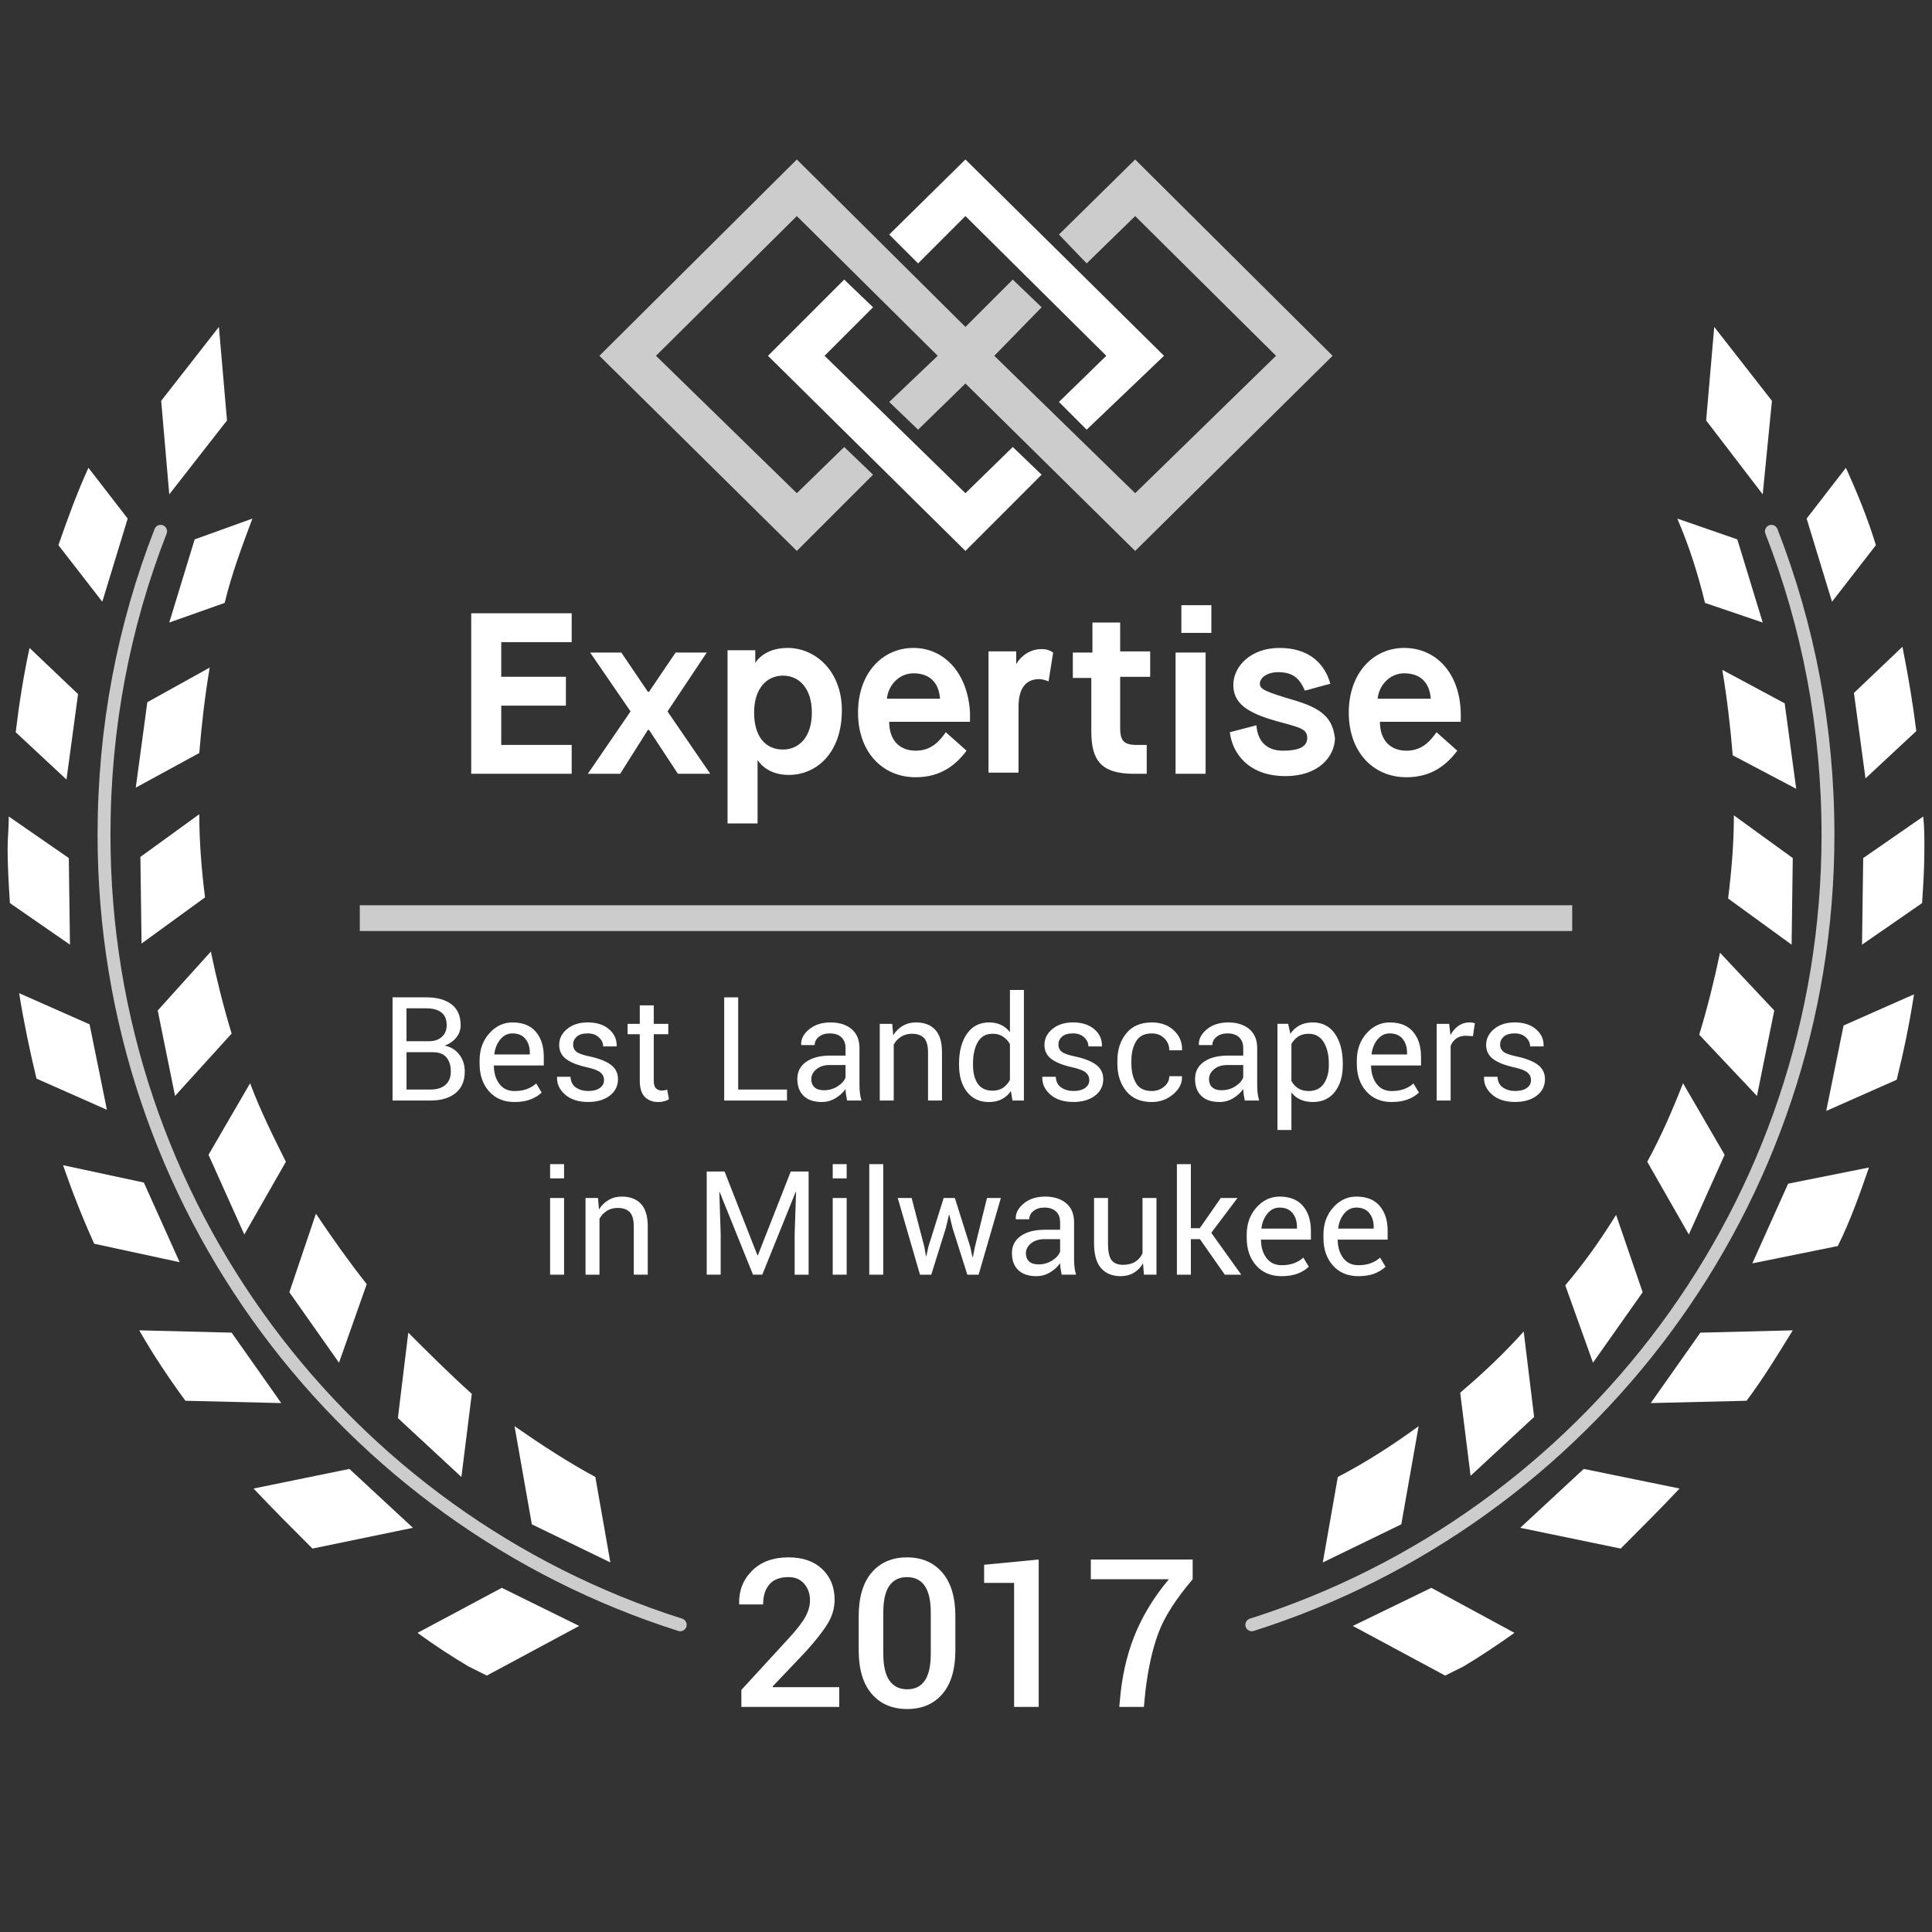 <?xml version="1.0" encoding="utf-8"?>
<!-- Generator: Adobe Illustrator 16.0.3, SVG Export Plug-In . SVG Version: 6.00 Build 0)  -->
<!DOCTYPE svg PUBLIC "-//W3C//DTD SVG 1.1//EN" "http://www.w3.org/Graphics/SVG/1.1/DTD/svg11.dtd">
<svg version="1.1" id="Layer_1" xmlns="http://www.w3.org/2000/svg" xmlns:xlink="http://www.w3.org/1999/xlink" x="0px" y="0px"
	 width="150px" height="150px" viewBox="0 0 150 150" enable-background="new 0 0 150 150" xml:space="preserve">
<rect x="0" y="0" width="150" height="150" fill="#333333" stroke="none"/>
<g>
	<polygon fill="#FFFFFF" points="13.142,38.381 17.624,32.644 16.996,25.382 12.514,31.12 	"/>
	<path fill="#FFFFFF" d="M7.942,46.718l1.972-6.456l-3.048-3.943c-0.896,1.972-1.614,3.943-2.331,6.006L7.942,46.718z"/>
	<path fill="#FFFFFF" d="M15.114,41.877l-1.973,6.456l4.303-1.524c0.539-2.242,1.346-4.393,2.152-6.546L15.114,41.877z"/>
	<path fill="#FFFFFF" d="M5.162,60.524L6.06,53.89l-3.766-3.585c-0.448,2.062-0.808,4.302-1.075,6.544L5.162,60.524z"/>
	<path fill="#FFFFFF" d="M11.438,54.518l-0.897,6.634l4.932-2.689c0.179-2.241,0.448-4.482,0.807-6.633L11.438,54.518z"/>
	<path fill="#FFFFFF" d="M5.342,66.62l-4.661-3.227c0,0.897-0.09,1.703-0.09,2.51c0,1.345,0.09,2.869,0.18,4.213l4.661,3.228
		L5.342,66.62z"/>
	<path fill="#FFFFFF" d="M10.9,66.531l0.09,6.725l4.931-3.586c-0.27-2.063-0.448-4.304-0.448-6.456L10.9,66.531z"/>
	<path fill="#FFFFFF" d="M8.301,86.164L6.955,79.53l-5.469-2.42c0.359,2.24,0.808,4.392,1.346,6.633L8.301,86.164z"/>
	<path fill="#FFFFFF" d="M12.245,78.455l1.345,6.633l4.394-4.842c-0.628-2.062-1.166-4.212-1.615-6.365L12.245,78.455z"/>
	<path fill="#FFFFFF" d="M13.948,97.997l-2.779-6.184l-6.274-1.346c0.716,2.062,1.523,4.123,2.42,6.097L13.948,97.997z"/>
	<path fill="#FFFFFF" d="M16.189,89.659l2.779,6.188l3.228-5.648c-0.986-1.972-1.972-3.945-2.779-6.096L16.189,89.659z"/>
	<path fill="#FFFFFF" d="M21.838,108.935l-3.854-5.468l-7.173-0.18c1.076,1.883,2.331,3.766,3.586,5.468L21.838,108.935z"/>
	<path fill="#FFFFFF" d="M22.466,100.329l3.854,5.47l2.152-6.098c-1.345-1.704-2.689-3.587-3.944-5.469L22.466,100.329z"/>
	<path fill="#FFFFFF" d="M24.258,120.231l7.8-1.613l-4.931-4.572l-7.441,1.523C21.21,117.183,22.733,118.707,24.258,120.231z"/>
	<path fill="#FFFFFF" d="M31.699,103.467l-0.807,6.633l4.931,4.572l0.807-6.454C34.837,106.604,33.313,105.079,31.699,103.467z"/>
	<path fill="#FFFFFF" d="M38.96,123.279l-6.544,3.496c1.345,0.986,2.601,1.793,3.945,2.6l1.434,0.717l7.172-3.854L38.96,123.279z"/>
	<path fill="#FFFFFF" d="M41.292,118.348l6.096,2.96l-1.166-6.636c-2.151-1.165-4.213-2.51-6.274-3.943L41.292,118.348z"/>
	<polygon fill="#FFFFFF" points="137.573,31.12 133.093,25.382 132.465,32.644 136.857,38.381 	"/>
	<path fill="#FFFFFF" d="M140.266,40.263l1.971,6.456l3.407-4.393c-0.628-2.063-1.435-4.034-2.33-6.006L140.266,40.263z"/>
	<path fill="#FFFFFF" d="M136.857,48.333l-1.972-6.456l-4.661-1.614c0.896,2.063,1.612,4.304,2.151,6.546L136.857,48.333z"/>
	<path fill="#FFFFFF" d="M148.782,56.759c-0.271-2.152-0.629-4.303-1.077-6.545l-3.765,3.586l0.896,6.634L148.782,56.759z"/>
	<path fill="#FFFFFF" d="M139.457,61.242l-0.895-6.635l-4.842-2.599c0.357,2.151,0.627,4.392,0.807,6.634L139.457,61.242z"/>
	<path fill="#FFFFFF" d="M144.567,73.344l4.663-3.228c0.09-1.344,0.179-2.779,0.179-4.213c0-0.896,0-1.703-0.089-2.51l-4.662,3.227
		L144.567,73.344z"/>
	<path fill="#FFFFFF" d="M139.1,73.344l0.09-6.724l-4.572-3.316c0,2.152-0.179,4.303-0.449,6.455L139.1,73.344z"/>
	<path fill="#FFFFFF" d="M143.134,79.619l-1.345,6.634l5.469-2.421c0.536-2.15,0.985-4.302,1.345-6.633L143.134,79.619z"/>
	<path fill="#FFFFFF" d="M136.41,85.088l1.344-6.633l-4.213-4.483c-0.448,2.152-0.985,4.303-1.614,6.365L136.41,85.088z"/>
	<path fill="#FFFFFF" d="M138.829,91.902l-2.778,6.185l6.634-1.345c0.986-1.973,1.703-4.034,2.421-6.096L138.829,91.902z"/>
	<path fill="#FFFFFF" d="M131.12,95.847l2.78-6.188l-3.229-5.557c-0.808,2.062-1.702,4.124-2.779,6.096L131.12,95.847z"/>
	<path fill="#FFFFFF" d="M132.017,103.467l-3.854,5.468l7.44-0.18c1.345-1.792,2.421-3.585,3.587-5.468L132.017,103.467z"/>
	<path fill="#FFFFFF" d="M123.68,105.799l3.855-5.47l-2.063-6.007c-1.165,1.884-2.421,3.675-3.945,5.469L123.68,105.799z"/>
	<path fill="#FFFFFF" d="M130.402,115.569l-7.44-1.523l-4.93,4.572l7.798,1.613C127.354,118.707,128.879,117.183,130.402,115.569z"
		/>
	<path fill="#FFFFFF" d="M113.369,108.128l0.807,6.454l4.932-4.571l-0.808-6.633C116.776,105.079,115.162,106.604,113.369,108.128z"
		/>
	<path fill="#FFFFFF" d="M111.129,123.279l-6.097,2.959l7.172,3.854l1.436-0.718c1.344-0.807,2.688-1.704,3.942-2.6L111.129,123.279
		z"/>
	<path fill="#FFFFFF" d="M102.702,121.308l6.095-2.96l1.346-7.619c-1.973,1.434-4.034,2.778-6.275,3.943L102.702,121.308z"/>
</g>
<line opacity="0.75" fill="none" stroke="#FFFFFF" stroke-width="2" stroke-miterlimit="10" enable-background="new    " x1="27.934" y1="71.283" x2="122.066" y2="71.283"/>
<g opacity="0.75">
	<path fill="none" stroke="#FFFFFF" stroke-linecap="round" stroke-miterlimit="10" d="M12.47,41.25
		C9.601,48.602,8.076,56.49,8.076,64.828c0,28.688,18.737,53.074,44.736,61.321"/>
	<path fill="none" stroke="#FFFFFF" stroke-linecap="round" stroke-miterlimit="10" d="M137.532,41.25
		c2.868,7.352,4.392,15.241,4.392,23.578c0,28.688-18.736,53.074-44.734,61.321"/>
</g>
<g>
	<polygon fill="#FFFFFF" points="74.956,16.776 85.894,27.624 82.216,31.208 84.368,33.36 90.374,27.624 74.956,12.382 
		69.039,18.209 71.28,20.45 	"/>
	<g>
		<polygon opacity="0.75" fill="#FFFFFF" enable-background="new    " points="82.216,18.209 84.368,20.45 88.134,16.776 
			99.07,27.624 88.134,38.292 77.197,27.624 80.871,23.857 78.631,21.706 74.956,25.382 61.866,12.382 46.537,27.624 61.866,42.774 
			67.784,36.856 65.543,34.705 61.866,38.292 50.929,27.624 61.866,16.776 72.804,27.624 69.039,31.208 71.28,33.36 74.956,29.775 
			88.134,42.774 103.463,27.624 88.134,12.382 		"/>
		<polygon fill="#FFFFFF" points="74.956,38.292 64.019,27.624 67.784,23.857 65.543,21.706 59.625,27.624 74.956,42.774 
			80.871,36.856 78.631,34.705 		"/>
	</g>
</g>
<g>
	<path fill="#FFFFFF" d="M86.969,48.333h-2.153v2.331h-1.522v1.971h1.435v4.125c0,2.241,0.717,3.317,3.317,3.317h0.985v-2.241
		h-0.806c-1.078,0-1.256-0.449-1.256-1.345v-3.945h2.33v-1.972h-2.33V48.333z"/>
	<rect x="91.72" y="46.987" fill="#FFFFFF" width="2.33" height="2.151"/>
	<rect x="91.271" y="50.663" fill="#FFFFFF" width="2.332" height="9.413"/>
	<path fill="#FFFFFF" d="M100.684,54.428c-2.42-0.717-2.868-0.896-2.868-1.344c0-0.45,0.537-0.897,1.435-0.897
		c1.256,0,1.703,0.627,2.062,1.434l1.973-0.537c-0.449-1.614-1.704-2.779-3.945-2.779s-3.586,1.435-3.586,2.868
		c0,1.434,1.076,2.152,3.228,2.779c1.973,0.538,2.51,0.628,2.51,1.345s-0.717,0.986-1.882,0.986c-1.256,0-1.973-0.717-2.062-1.973
		l-2.063,0.539c0.18,1.613,1.436,3.406,4.305,3.406c2.689,0,3.854-1.614,3.854-2.958C103.463,56.042,103.016,55.146,100.684,54.428z
		"/>
	<path fill="#FFFFFF" d="M109.021,50.305c-2.42,0-4.303,1.971-4.303,5.02c0,3.048,1.883,5.02,4.482,5.02
		c1.971,0,3.137-0.986,3.943-2.062l-1.612-1.434c-0.449,0.628-1.077,1.434-2.331,1.434c-1.255,0-2.062-0.806-2.062-2.242h6.275
		v-0.717C113.324,52.187,111.442,50.305,109.021,50.305z M106.96,54.249c0.09-0.986,0.896-1.973,2.062-1.973
		c1.255,0,1.972,0.717,2.062,1.973H106.96z"/>
	<polygon fill="#FFFFFF" points="36.585,60.076 44.385,60.076 44.385,57.835 38.916,57.835 38.916,54.787 43.937,54.787 
		43.937,52.545 38.916,52.545 38.916,49.856 44.385,49.856 44.385,47.615 36.585,47.615 	"/>
	<polygon fill="#FFFFFF" points="54.873,50.663 52.453,50.663 50.391,53.711 50.301,53.711 48.24,50.663 45.819,50.663 
		48.956,55.235 45.64,60.076 48.15,60.076 50.301,56.669 50.391,56.669 52.632,60.076 55.143,60.076 51.825,55.235 	"/>
	<path fill="#FFFFFF" d="M61.149,50.305c-1.883,0-2.511,1.165-2.511,1.165l0,0v-0.986h-2.151v13.447h2.331V59l0,0
		c0,0,0.628,1.166,2.42,1.166c2.152,0,4.124-1.705,4.124-5.021C65.362,52.098,63.301,50.305,61.149,50.305z M60.79,58.194
		c-1.344,0-2.241-0.986-2.241-2.869c0-1.882,0.986-2.869,2.241-2.869c1.256,0,2.242,0.986,2.242,2.869
		C63.032,57.208,62.046,58.194,60.79,58.194z"/>
	<path fill="#FFFFFF" d="M70.921,50.305c-2.421,0-4.304,1.971-4.304,5.02c0,3.048,1.883,5.02,4.482,5.02
		c1.973,0,3.138-0.986,3.945-2.062l-1.613-1.434c-0.448,0.628-1.076,1.434-2.332,1.434c-1.255,0-2.062-0.806-2.062-2.242h6.274
		v-0.717C75.134,52.187,73.251,50.305,70.921,50.305z M68.859,54.249c0.09-0.986,0.896-1.973,2.062-1.973
		c1.255,0,1.973,0.717,2.063,1.973H68.859z"/>
	<path fill="#FFFFFF" d="M80.872,50.394c-0.896,0-1.614,0.538-1.974,1.165l0,0v-0.986h-2.151v9.414h2.331v-5.11
		c0-1.523,0.628-2.151,1.615-2.151c0.179,0,0.537,0.089,0.716,0.179l0.358-2.241C81.499,50.484,81.23,50.394,80.872,50.394z"/>
</g>
<g>
	<path fill="#FFFFFF" d="M30.478,85.444v-8.011h2.614c0.836,0,1.491,0.181,1.964,0.542s0.71,0.903,0.71,1.626
		c0,0.355-0.114,0.674-0.341,0.954c-0.228,0.281-0.526,0.489-0.897,0.625c0.484,0.103,0.865,0.339,1.142,0.709
		c0.277,0.371,0.415,0.802,0.415,1.293c0,0.734-0.237,1.294-0.712,1.682c-0.475,0.387-1.12,0.58-1.934,0.58H30.478z M31.562,80.839
		h1.755c0.403,0,0.731-0.11,0.984-0.333c0.253-0.222,0.38-0.53,0.38-0.927c0-0.433-0.137-0.757-0.41-0.971
		c-0.273-0.215-0.667-0.322-1.18-0.322h-1.53V80.839z M31.562,81.692v2.899h1.876c0.492,0,0.875-0.122,1.15-0.365
		c0.275-0.242,0.413-0.587,0.413-1.032c0-0.468-0.115-0.835-0.344-1.103c-0.229-0.267-0.582-0.399-1.059-0.399H31.562z"/>
	<path fill="#FFFFFF" d="M39.947,85.56c-0.829,0-1.488-0.275-1.978-0.828c-0.49-0.552-0.734-1.268-0.734-2.148v-0.242
		c0-0.847,0.252-1.552,0.756-2.115c0.504-0.563,1.101-0.845,1.791-0.845c0.803,0,1.41,0.242,1.821,0.727
		c0.411,0.484,0.616,1.13,0.616,1.937v0.677h-3.862l-0.017,0.027c0.011,0.571,0.156,1.04,0.435,1.407
		c0.278,0.368,0.669,0.552,1.172,0.552c0.367,0,0.688-0.052,0.965-0.157c0.277-0.104,0.516-0.248,0.718-0.432l0.423,0.705
		c-0.212,0.211-0.493,0.386-0.842,0.526C40.864,85.489,40.442,85.56,39.947,85.56z M39.782,80.234c-0.363,0-0.673,0.152-0.93,0.457
		c-0.257,0.306-0.415,0.688-0.473,1.149l0.011,0.027h2.746v-0.143c0-0.424-0.114-0.778-0.341-1.063S40.229,80.234,39.782,80.234z"/>
	<path fill="#FFFFFF" d="M46.896,83.859c0-0.238-0.091-0.435-0.272-0.588c-0.182-0.154-0.525-0.288-1.032-0.402
		c-0.723-0.157-1.266-0.37-1.631-0.64c-0.365-0.27-0.547-0.637-0.547-1.102c0-0.483,0.206-0.896,0.616-1.235
		c0.411-0.341,0.946-0.512,1.607-0.512c0.693,0,1.244,0.179,1.653,0.534c0.409,0.355,0.604,0.788,0.586,1.298l-0.011,0.033H46.83
		c0-0.26-0.109-0.494-0.328-0.701s-0.507-0.311-0.866-0.311c-0.385,0-0.671,0.084-0.858,0.253s-0.281,0.372-0.281,0.61
		c0,0.235,0.083,0.42,0.248,0.556s0.5,0.257,1.007,0.363c0.752,0.161,1.312,0.381,1.678,0.657c0.367,0.277,0.55,0.648,0.55,1.114
		c0,0.528-0.214,0.956-0.641,1.282s-0.986,0.489-1.675,0.489c-0.759,0-1.357-0.192-1.794-0.577
		c-0.437-0.386-0.644-0.835-0.622-1.349l0.011-0.032h1.034c0.019,0.383,0.162,0.663,0.429,0.84s0.582,0.266,0.941,0.266
		c0.385,0,0.687-0.078,0.905-0.233C46.787,84.317,46.896,84.113,46.896,83.859z"/>
	<path fill="#FFFFFF" d="M50.758,78.056v1.436h1.128v0.804h-1.128v3.614c0,0.279,0.058,0.476,0.173,0.589s0.269,0.171,0.459,0.171
		c0.062,0,0.131-0.008,0.206-0.022s0.142-0.033,0.201-0.055l0.143,0.742c-0.081,0.066-0.199,0.12-0.355,0.163
		c-0.156,0.042-0.313,0.063-0.471,0.063c-0.44,0-0.79-0.133-1.051-0.398c-0.26-0.266-0.391-0.684-0.391-1.252v-3.614h-0.946v-0.804
		h0.946v-1.436H50.758z"/>
	<path fill="#FFFFFF" d="M57.311,84.592h3.791v0.853h-4.875v-8.011h1.084V84.592z"/>
	<path fill="#FFFFFF" d="M65.768,85.444c-0.037-0.18-0.065-0.338-0.085-0.476c-0.021-0.138-0.032-0.276-0.036-0.416
		c-0.202,0.286-0.465,0.525-0.79,0.719c-0.325,0.192-0.674,0.288-1.048,0.288c-0.62,0-1.092-0.158-1.417-0.476
		c-0.325-0.317-0.487-0.755-0.487-1.313c0-0.568,0.23-1.013,0.691-1.334c0.46-0.321,1.084-0.481,1.873-0.481h1.178v-0.589
		c0-0.349-0.106-0.624-0.319-0.828c-0.213-0.203-0.514-0.305-0.902-0.305c-0.349,0-0.632,0.089-0.85,0.267s-0.327,0.392-0.327,0.641
		h-1.035l-0.011-0.033c-0.022-0.433,0.182-0.828,0.613-1.188c0.431-0.359,0.988-0.539,1.67-0.539c0.675,0,1.218,0.172,1.628,0.515
		c0.411,0.343,0.616,0.837,0.616,1.482v2.867c0,0.213,0.011,0.418,0.033,0.616s0.063,0.393,0.121,0.583H65.768z M63.968,84.646
		c0.393,0,0.746-0.101,1.062-0.302c0.315-0.201,0.521-0.432,0.616-0.691v-0.966H64.43c-0.437,0-0.786,0.11-1.048,0.329
		c-0.262,0.22-0.394,0.478-0.394,0.774c0,0.263,0.083,0.472,0.248,0.625S63.646,84.646,63.968,84.646z"/>
	<path fill="#FFFFFF" d="M69.272,79.491l0.077,0.886c0.198-0.315,0.447-0.561,0.746-0.734s0.639-0.262,1.021-0.262
		c0.642,0,1.139,0.188,1.491,0.564s0.528,0.956,0.528,1.741v3.758h-1.084v-3.735c0-0.525-0.104-0.897-0.311-1.117
		c-0.207-0.221-0.523-0.33-0.949-0.33c-0.312,0-0.587,0.075-0.828,0.226s-0.432,0.355-0.575,0.616v4.341h-1.084v-5.953H69.272z"/>
	<path fill="#FFFFFF" d="M74.46,82.578c0-0.958,0.205-1.729,0.614-2.316c0.409-0.587,0.982-0.881,1.72-0.881
		c0.348,0,0.656,0.064,0.926,0.193c0.27,0.128,0.5,0.315,0.691,0.561v-3.273h1.084v8.583h-0.887l-0.125-0.731
		c-0.195,0.278-0.434,0.489-0.717,0.633c-0.281,0.143-0.609,0.214-0.984,0.214c-0.726,0-1.295-0.263-1.706-0.789
		s-0.616-1.219-0.616-2.077V82.578z M75.544,82.693c0,0.602,0.123,1.083,0.369,1.444c0.245,0.361,0.627,0.542,1.145,0.542
		c0.322,0,0.594-0.073,0.814-0.22c0.221-0.147,0.4-0.353,0.539-0.616v-2.779c-0.139-0.245-0.32-0.44-0.543-0.586
		c-0.221-0.145-0.488-0.217-0.799-0.217c-0.521,0-0.905,0.215-1.153,0.644c-0.248,0.429-0.372,0.986-0.372,1.673V82.693z"/>
	<path fill="#FFFFFF" d="M84.572,83.859c0-0.238-0.091-0.435-0.271-0.588c-0.182-0.154-0.525-0.288-1.032-0.402
		c-0.723-0.157-1.267-0.37-1.631-0.64c-0.365-0.27-0.548-0.637-0.548-1.102c0-0.483,0.205-0.896,0.616-1.235
		c0.411-0.341,0.946-0.512,1.606-0.512c0.693,0,1.244,0.179,1.653,0.534s0.604,0.788,0.586,1.298l-0.011,0.033h-1.034
		c0-0.26-0.109-0.494-0.327-0.701c-0.219-0.207-0.508-0.311-0.867-0.311c-0.385,0-0.671,0.084-0.858,0.253
		c-0.187,0.169-0.28,0.372-0.28,0.61c0,0.235,0.083,0.42,0.248,0.556s0.5,0.257,1.007,0.363c0.751,0.161,1.311,0.381,1.678,0.657
		c0.366,0.277,0.55,0.648,0.55,1.114c0,0.528-0.214,0.956-0.641,1.282c-0.428,0.326-0.985,0.489-1.676,0.489
		c-0.759,0-1.356-0.192-1.793-0.577c-0.437-0.386-0.644-0.835-0.622-1.349l0.011-0.032h1.035c0.018,0.383,0.161,0.663,0.429,0.84
		s0.581,0.266,0.94,0.266c0.386,0,0.688-0.078,0.905-0.233C84.464,84.317,84.572,84.113,84.572,83.859z"/>
	<path fill="#FFFFFF" d="M89.426,84.707c0.359,0,0.676-0.111,0.948-0.333c0.273-0.222,0.41-0.494,0.41-0.816h0.974l0.012,0.032
		c0.018,0.514-0.21,0.971-0.686,1.37c-0.475,0.4-1.027,0.6-1.658,0.6c-0.866,0-1.528-0.282-1.986-0.847
		c-0.459-0.565-0.688-1.274-0.688-2.13v-0.23c0-0.848,0.23-1.555,0.691-2.121c0.46-0.567,1.121-0.851,1.983-0.851
		c0.696,0,1.266,0.206,1.708,0.616c0.442,0.411,0.655,0.916,0.641,1.514l-0.011,0.033h-0.979c0-0.363-0.128-0.673-0.385-0.928
		s-0.582-0.382-0.974-0.382c-0.569,0-0.976,0.204-1.219,0.612c-0.244,0.408-0.366,0.909-0.366,1.503v0.23
		c0,0.608,0.121,1.115,0.363,1.52C88.446,84.505,88.854,84.707,89.426,84.707z"/>
	<path fill="#FFFFFF" d="M96.645,85.444c-0.036-0.18-0.064-0.338-0.085-0.476s-0.032-0.276-0.036-0.416
		c-0.201,0.286-0.465,0.525-0.789,0.719c-0.325,0.192-0.674,0.288-1.048,0.288c-0.62,0-1.093-0.158-1.417-0.476
		c-0.325-0.317-0.487-0.755-0.487-1.313c0-0.568,0.23-1.013,0.69-1.334c0.461-0.321,1.085-0.481,1.874-0.481h1.177v-0.589
		c0-0.349-0.106-0.624-0.318-0.828c-0.213-0.203-0.514-0.305-0.902-0.305c-0.349,0-0.632,0.089-0.851,0.267
		c-0.218,0.178-0.327,0.392-0.327,0.641h-1.034l-0.012-0.033c-0.021-0.433,0.183-0.828,0.614-1.188
		c0.431-0.359,0.987-0.539,1.67-0.539c0.675,0,1.218,0.172,1.628,0.515c0.411,0.343,0.616,0.837,0.616,1.482v2.867
		c0,0.213,0.011,0.418,0.033,0.616s0.063,0.393,0.121,0.583H96.645z M94.846,84.646c0.393,0,0.746-0.101,1.062-0.302
		s0.521-0.432,0.616-0.691v-0.966h-1.216c-0.437,0-0.786,0.11-1.048,0.329c-0.263,0.22-0.394,0.478-0.394,0.774
		c0,0.263,0.083,0.472,0.248,0.625S94.522,84.646,94.846,84.646z"/>
	<path fill="#FFFFFF" d="M104.253,82.693c0,0.858-0.205,1.551-0.616,2.077s-0.978,0.789-1.7,0.789c-0.366,0-0.688-0.062-0.965-0.184
		c-0.277-0.123-0.513-0.308-0.707-0.554v2.911h-1.084v-8.242h0.83l0.171,0.771c0.194-0.286,0.437-0.505,0.727-0.655
		c0.289-0.15,0.627-0.226,1.012-0.226c0.737,0,1.311,0.293,1.72,0.878s0.613,1.358,0.613,2.319V82.693z M103.169,82.575
		c0-0.674-0.133-1.229-0.398-1.662c-0.267-0.435-0.657-0.651-1.175-0.651c-0.312,0-0.578,0.07-0.798,0.211
		c-0.22,0.142-0.398,0.335-0.533,0.58v2.874c0.135,0.245,0.313,0.437,0.533,0.574s0.489,0.206,0.809,0.206
		c0.514,0,0.902-0.188,1.167-0.563c0.264-0.375,0.396-0.859,0.396-1.453V82.575z"/>
	<path fill="#FFFFFF" d="M108.055,85.56c-0.829,0-1.488-0.275-1.978-0.828c-0.49-0.552-0.734-1.268-0.734-2.148v-0.242
		c0-0.847,0.252-1.552,0.756-2.115c0.505-0.563,1.102-0.845,1.791-0.845c0.804,0,1.41,0.242,1.821,0.727s0.616,1.13,0.616,1.937
		v0.677h-3.862l-0.017,0.027c0.011,0.571,0.156,1.04,0.435,1.407c0.279,0.368,0.67,0.552,1.172,0.552
		c0.367,0,0.688-0.052,0.966-0.157c0.277-0.104,0.517-0.248,0.718-0.432l0.424,0.705c-0.213,0.211-0.493,0.386-0.842,0.526
		C108.972,85.489,108.55,85.56,108.055,85.56z M107.89,80.234c-0.363,0-0.673,0.152-0.93,0.457
		c-0.257,0.306-0.414,0.688-0.473,1.149l0.011,0.027h2.745v-0.143c0-0.424-0.113-0.778-0.341-1.063S108.338,80.234,107.89,80.234z"
		/>
	<path fill="#FFFFFF" d="M114.36,80.448l-0.556-0.032c-0.286,0-0.527,0.067-0.724,0.203s-0.348,0.326-0.453,0.572v4.253h-1.084
		v-5.953h0.968l0.104,0.869c0.169-0.308,0.377-0.548,0.625-0.721c0.247-0.172,0.532-0.259,0.855-0.259c0.08,0,0.157,0.007,0.23,0.02
		c0.074,0.013,0.135,0.026,0.182,0.041L114.36,80.448z"/>
	<path fill="#FFFFFF" d="M118.866,83.859c0-0.238-0.091-0.435-0.271-0.588c-0.182-0.154-0.525-0.288-1.032-0.402
		c-0.723-0.157-1.267-0.37-1.631-0.64c-0.365-0.27-0.548-0.637-0.548-1.102c0-0.483,0.205-0.896,0.616-1.235
		c0.411-0.341,0.946-0.512,1.606-0.512c0.693,0,1.244,0.179,1.653,0.534s0.604,0.788,0.586,1.298l-0.011,0.033h-1.034
		c0-0.26-0.109-0.494-0.327-0.701c-0.219-0.207-0.508-0.311-0.867-0.311c-0.385,0-0.671,0.084-0.858,0.253
		c-0.187,0.169-0.28,0.372-0.28,0.61c0,0.235,0.083,0.42,0.248,0.556s0.5,0.257,1.007,0.363c0.751,0.161,1.311,0.381,1.678,0.657
		c0.366,0.277,0.55,0.648,0.55,1.114c0,0.528-0.214,0.956-0.641,1.282c-0.428,0.326-0.985,0.489-1.676,0.489
		c-0.759,0-1.356-0.192-1.793-0.577c-0.437-0.386-0.644-0.835-0.622-1.349l0.011-0.032h1.035c0.018,0.383,0.161,0.663,0.429,0.84
		s0.581,0.266,0.94,0.266c0.386,0,0.688-0.078,0.905-0.233C118.758,84.317,118.866,84.113,118.866,83.859z"/>
	<path fill="#FFFFFF" d="M43.793,91.488h-1.083v-1.105h1.083V91.488z M43.793,98.966h-1.083v-5.953h1.083V98.966z"/>
	<path fill="#FFFFFF" d="M46.428,93.013l0.077,0.886c0.198-0.315,0.447-0.561,0.746-0.734s0.639-0.262,1.021-0.262
		c0.642,0,1.139,0.188,1.491,0.564s0.528,0.956,0.528,1.741v3.758h-1.084V95.23c0-0.525-0.104-0.897-0.311-1.117
		c-0.207-0.221-0.523-0.33-0.949-0.33c-0.312,0-0.587,0.075-0.828,0.226s-0.432,0.355-0.575,0.616v4.341H45.46v-5.953H46.428z"/>
	<path fill="#FFFFFF" d="M56.255,90.955l2.553,6.509h0.033l2.553-6.509h1.387v8.011h-1.084v-3.169l0.11-3.257l-0.027-0.006
		l-2.597,6.432h-0.721l-2.586-6.415l-0.027,0.005l0.104,3.241v3.169h-1.084v-8.011H56.255z"/>
	<path fill="#FFFFFF" d="M65.735,91.488h-1.083v-1.105h1.083V91.488z M65.735,98.966h-1.083v-5.953h1.083V98.966z"/>
	<path fill="#FFFFFF" d="M68.574,98.966H67.49v-8.583h1.083V98.966z"/>
	<path fill="#FFFFFF" d="M71.765,96.798l0.126,0.721h0.033l0.154-0.721l1.188-3.785h0.869l1.194,3.785l0.171,0.804h0.033l0.16-0.804
		l0.936-3.785h1.078l-1.728,5.953h-0.875l-1.15-3.626l-0.248-1.012l-0.033,0.005l-0.237,1.007l-1.133,3.626h-0.875l-1.728-5.953
		h1.079L71.765,96.798z"/>
	<path fill="#FFFFFF" d="M82.428,98.966c-0.036-0.18-0.064-0.338-0.085-0.476s-0.032-0.276-0.036-0.416
		c-0.201,0.286-0.465,0.525-0.789,0.719c-0.325,0.192-0.674,0.288-1.048,0.288c-0.62,0-1.093-0.158-1.417-0.476
		c-0.325-0.317-0.487-0.755-0.487-1.313c0-0.568,0.23-1.013,0.69-1.334c0.461-0.321,1.085-0.481,1.874-0.481h1.177v-0.589
		c0-0.349-0.106-0.624-0.318-0.828c-0.213-0.203-0.514-0.305-0.902-0.305c-0.349,0-0.632,0.089-0.851,0.267
		c-0.218,0.178-0.327,0.392-0.327,0.641h-1.034l-0.012-0.033c-0.021-0.433,0.183-0.828,0.614-1.188
		c0.431-0.359,0.987-0.539,1.67-0.539c0.675,0,1.218,0.172,1.628,0.515c0.411,0.343,0.616,0.837,0.616,1.482v2.867
		c0,0.213,0.011,0.418,0.033,0.616s0.063,0.393,0.121,0.583H82.428z M80.629,98.168c0.393,0,0.746-0.101,1.062-0.302
		s0.521-0.432,0.616-0.691v-0.966h-1.216c-0.437,0-0.786,0.11-1.048,0.329c-0.263,0.22-0.394,0.478-0.394,0.774
		c0,0.263,0.083,0.472,0.248,0.625S80.306,98.168,80.629,98.168z"/>
	<path fill="#FFFFFF" d="M88.744,98.086c-0.187,0.318-0.427,0.564-0.721,0.737c-0.293,0.172-0.633,0.258-1.018,0.258
		c-0.649,0-1.155-0.207-1.519-0.621c-0.363-0.415-0.545-1.061-0.545-1.937v-3.511h1.084v3.521c0,0.635,0.094,1.071,0.28,1.31
		c0.188,0.238,0.479,0.357,0.875,0.357c0.386,0,0.703-0.078,0.955-0.234c0.251-0.155,0.44-0.376,0.569-0.662v-4.292h1.084v5.953
		h-0.975L88.744,98.086z"/>
	<path fill="#FFFFFF" d="M93.162,96.209h-0.704v2.757h-1.084v-8.583h1.084v4.974h0.693l1.629-2.344h1.298l-2.035,2.702l2.327,3.251
		h-1.276L93.162,96.209z"/>
	<path fill="#FFFFFF" d="M99.506,99.081c-0.829,0-1.488-0.275-1.978-0.828c-0.49-0.552-0.734-1.268-0.734-2.148v-0.242
		c0-0.847,0.252-1.552,0.756-2.115c0.505-0.563,1.102-0.845,1.791-0.845c0.804,0,1.41,0.242,1.821,0.727s0.616,1.13,0.616,1.937
		v0.677h-3.862l-0.017,0.027c0.011,0.571,0.156,1.04,0.435,1.407c0.279,0.368,0.67,0.552,1.172,0.552
		c0.367,0,0.688-0.052,0.966-0.157c0.277-0.104,0.517-0.248,0.718-0.432l0.424,0.705c-0.213,0.211-0.493,0.386-0.842,0.526
		C100.423,99.011,100.001,99.081,99.506,99.081z M99.341,93.756c-0.363,0-0.673,0.152-0.93,0.457
		c-0.257,0.306-0.414,0.688-0.473,1.149l0.011,0.027h2.745v-0.143c0-0.424-0.113-0.778-0.341-1.063S99.789,93.756,99.341,93.756z"/>
	<path fill="#FFFFFF" d="M105.464,99.081c-0.829,0-1.488-0.275-1.978-0.828c-0.49-0.552-0.734-1.268-0.734-2.148v-0.242
		c0-0.847,0.252-1.552,0.756-2.115c0.505-0.563,1.102-0.845,1.791-0.845c0.804,0,1.41,0.242,1.821,0.727s0.616,1.13,0.616,1.937
		v0.677h-3.862l-0.017,0.027c0.011,0.571,0.156,1.04,0.435,1.407c0.279,0.368,0.67,0.552,1.172,0.552
		c0.367,0,0.688-0.052,0.966-0.157c0.277-0.104,0.517-0.248,0.718-0.432l0.424,0.705c-0.213,0.211-0.493,0.386-0.842,0.526
		C106.381,99.011,105.959,99.081,105.464,99.081z M105.299,93.756c-0.363,0-0.673,0.152-0.93,0.457
		c-0.257,0.306-0.414,0.688-0.473,1.149l0.011,0.027h2.745v-0.143c0-0.424-0.113-0.778-0.341-1.063S105.747,93.756,105.299,93.756z"
		/>
</g>
<g>
	<path fill="#FFFFFF" d="M65.159,132.523h-7.6v-1.319l3.726-4.057c0.607-0.666,1.027-1.212,1.257-1.639
		c0.23-0.428,0.346-0.846,0.346-1.254c0-0.514-0.149-0.943-0.448-1.289s-0.702-0.519-1.21-0.519c-0.671,0-1.168,0.188-1.494,0.565
		c-0.325,0.378-0.487,0.896-0.487,1.557h-1.847l-0.016-0.047c-0.026-1.017,0.307-1.872,0.999-2.566
		c0.691-0.694,1.64-1.042,2.845-1.042c1.101,0,1.97,0.305,2.609,0.912s0.959,1.401,0.959,2.382c0,0.654-0.185,1.281-0.554,1.878
		c-0.369,0.598-0.942,1.323-1.717,2.178l-2.547,2.68l0.024,0.048h5.156V132.523z"/>
	<path fill="#FFFFFF" d="M74.175,128.114c0,1.488-0.335,2.622-1.006,3.403c-0.67,0.78-1.583,1.171-2.735,1.171
		c-1.158,0-2.075-0.391-2.751-1.171c-0.676-0.781-1.014-1.915-1.014-3.403v-2.617c0-1.483,0.335-2.618,1.006-3.403
		c0.67-0.786,1.585-1.18,2.743-1.18c1.153,0,2.067,0.394,2.743,1.18c0.676,0.785,1.014,1.92,1.014,3.403V128.114z M72.265,125.203
		c0-0.937-0.157-1.631-0.472-2.081c-0.314-0.45-0.773-0.675-1.375-0.675s-1.06,0.225-1.372,0.675
		c-0.312,0.45-0.467,1.145-0.467,2.081v3.181c0,0.942,0.158,1.64,0.476,2.093c0.317,0.453,0.776,0.68,1.379,0.68
		c0.603,0,1.058-0.226,1.368-0.676c0.309-0.45,0.463-1.149,0.463-2.097V125.203z"/>
	<path fill="#FFFFFF" d="M80.644,132.523h-1.91v-9.628h-2.327v-1.407l4.237-0.409V132.523z"/>
	<path fill="#FFFFFF" d="M92.599,122.612c-1.315,1.546-2.203,2.939-2.664,4.182c-0.461,1.241-0.797,2.748-1.006,4.52l-0.118,1.21
		H86.9l0.118-1.21c0.204-1.729,0.613-3.298,1.226-4.705c0.613-1.406,1.449-2.738,2.508-3.996h-6.061v-1.533h7.907V122.612z"/>
</g>
</svg>
